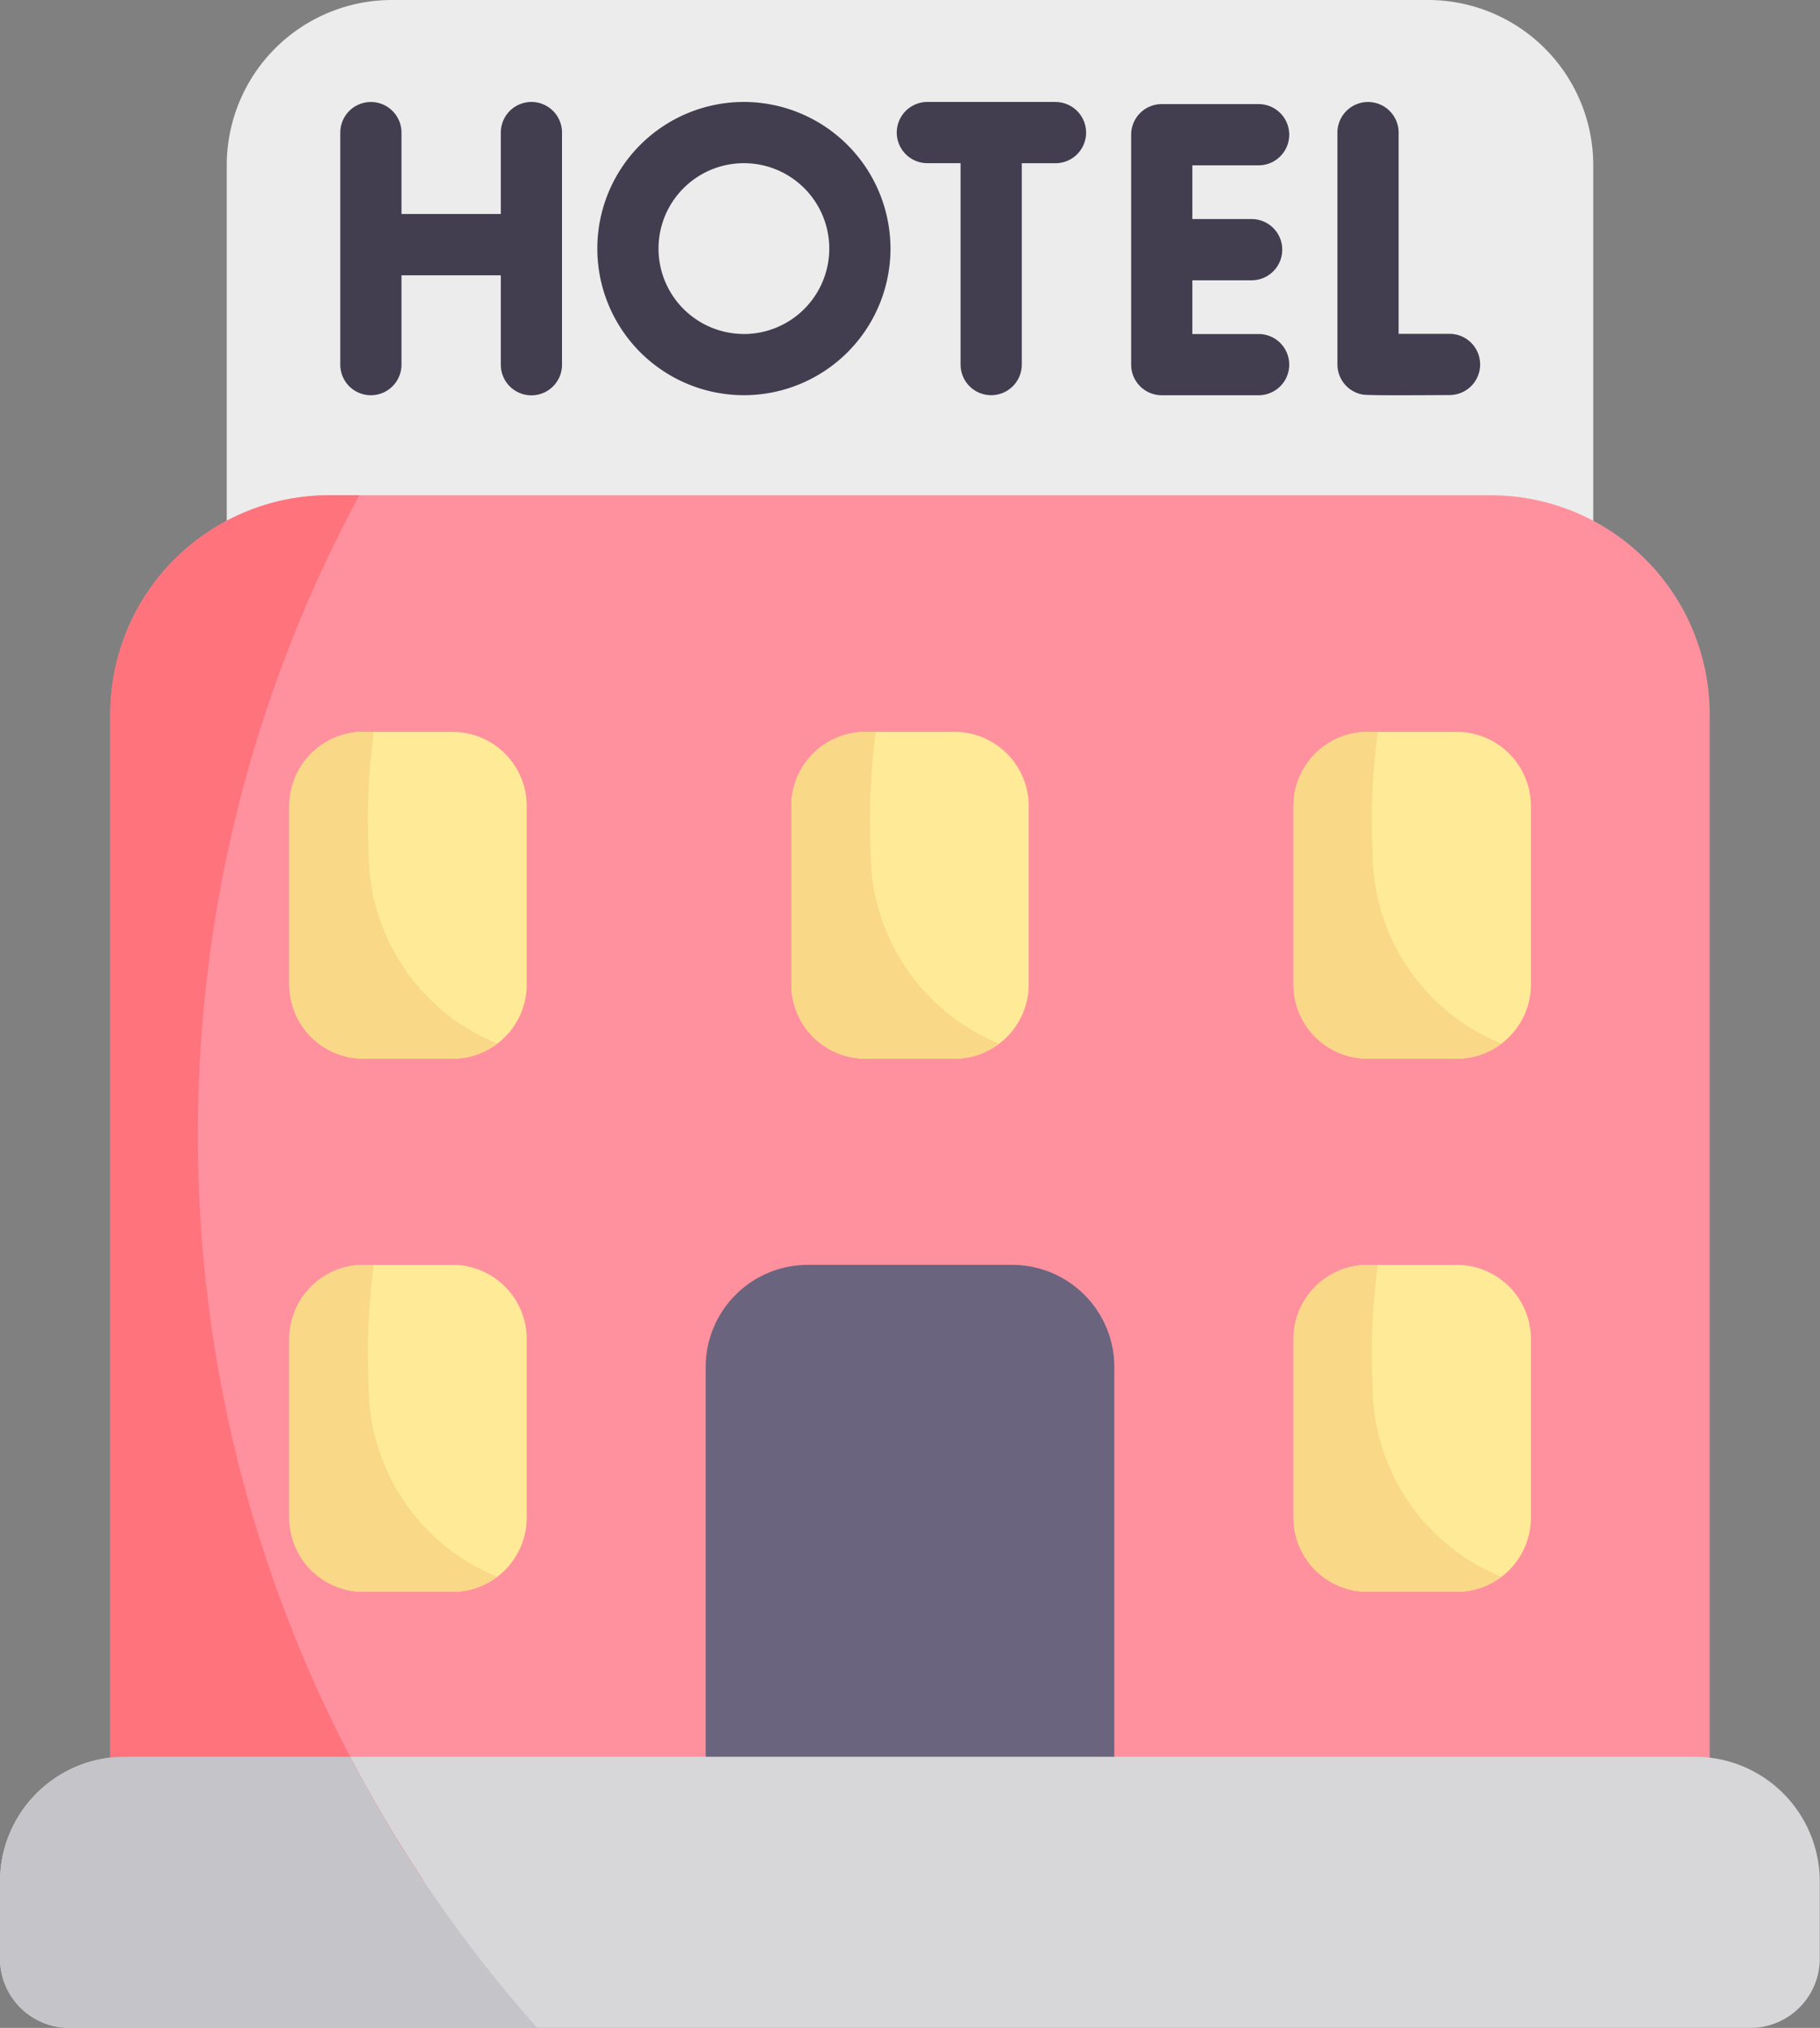 <svg xmlns="http://www.w3.org/2000/svg" width="39.906" height="44.453" viewBox="0 0 39.906 44.453">
  <rect x="0" y="0" width="39.906" height="44.453" fill="#808080" stroke="none"/>
  <g id="Group_688" data-name="Group 688" transform="translate(-1204 -1138.313)">
    <g id="hotel-3" transform="translate(1178.581 1138.313)">
      <path id="Path_234" data-name="Path 234" d="M107.35,0H84.633a3.622,3.622,0,0,0-3.622,3.622V14.261h29.962V3.622A3.623,3.623,0,0,0,107.35,0Z" transform="translate(-50.62)" fill="#ececec"/>
      <path id="Path_235" data-name="Path 235" d="M82.737,121.381H57.259a4.8,4.8,0,0,0-4.795,4.795v25.56H87.532v-25.56A4.8,4.8,0,0,0,82.737,121.381Z" transform="translate(-24.626 -110.524)" fill="#ff919e"/>
      <path id="Path_236" data-name="Path 236" d="M205.131,309.992H200.65a2.24,2.24,0,0,0-2.24,2.24v11.245h8.96V312.232A2.24,2.24,0,0,0,205.131,309.992Z" transform="translate(-157.518 -282.265)" fill="#6a647f"/>
      <g id="Group_380" data-name="Group 380" transform="translate(31.763 16.043)">
        <path id="Path_237" data-name="Path 237" d="M99.922,309.992H97.972a1.627,1.627,0,0,0-1.627,1.627v3.913a1.627,1.627,0,0,0,1.627,1.627h1.951a1.627,1.627,0,0,0,1.627-1.627v-3.913a1.627,1.627,0,0,0-1.627-1.627Z" transform="translate(-96.345 -298.308)" fill="#ffea98"/>
        <path id="Path_238" data-name="Path 238" d="M99.922,179.363H97.972a1.627,1.627,0,0,0-1.627,1.627V184.9a1.627,1.627,0,0,0,1.627,1.627h1.951a1.627,1.627,0,0,0,1.627-1.627V180.99a1.627,1.627,0,0,0-1.627-1.627Z" transform="translate(-96.345 -179.363)" fill="#ffea98"/>
        <path id="Path_239" data-name="Path 239" d="M222.985,179.363h-1.951a1.627,1.627,0,0,0-1.627,1.627V184.9a1.627,1.627,0,0,0,1.627,1.627h1.951a1.627,1.627,0,0,0,1.627-1.627V180.99a1.627,1.627,0,0,0-1.627-1.627Z" transform="translate(-208.401 -179.363)" fill="#ffea98"/>
        <path id="Path_240" data-name="Path 240" d="M344.1,309.992h1.951a1.627,1.627,0,0,1,1.627,1.627v3.913a1.627,1.627,0,0,1-1.627,1.627H344.1a1.627,1.627,0,0,1-1.627-1.627v-3.913A1.627,1.627,0,0,1,344.1,309.992Z" transform="translate(-320.455 -298.308)" fill="#ffea98"/>
        <path id="Path_241" data-name="Path 241" d="M344.1,179.363h1.951a1.627,1.627,0,0,1,1.627,1.627V184.9a1.627,1.627,0,0,1-1.627,1.627H344.1a1.627,1.627,0,0,1-1.627-1.627V180.99a1.627,1.627,0,0,1,1.627-1.627Z" transform="translate(-320.455 -179.363)" fill="#ffea98"/>
      </g>
      <g id="Group_381" data-name="Group 381" transform="translate(32.881 2.236)">
        <path id="Path_242" data-name="Path 242" d="M355.69,30.083h0l-1.106,0V25.672a.671.671,0,1,0-1.342,0v5.082a.671.671,0,0,0,.558.661c.143.024,1.6.011,1.9.01a.671.671,0,0,0,0-1.342Z" transform="translate(-331.379 -25.001)" fill="#423e4f"/>
        <path id="Path_243" data-name="Path 243" d="M113.04,25a.671.671,0,0,0-.671.671v1.785h-2.178V25.672a.671.671,0,1,0-1.342,0v5.086a.671.671,0,1,0,1.342,0V28.8h2.178v1.96a.671.671,0,1,0,1.342,0V25.672A.671.671,0,0,0,113.04,25Z" transform="translate(-108.85 -25.001)" fill="#423e4f"/>
        <path id="Path_244" data-name="Path 244" d="M305.518,26.862a.671.671,0,1,0,0-1.342h-2.124a.671.671,0,0,0-.671.671v5.04a.671.671,0,0,0,.671.671h2.124a.671.671,0,1,0,0-1.342h-1.453V29.382h1.3a.671.671,0,1,0,0-1.342h-1.3V26.862Z" transform="translate(-285.383 -25.474)" fill="#423e4f"/>
        <path id="Path_245" data-name="Path 245" d="M248.74,25h-2.809a.671.671,0,0,0,0,1.342h.728v4.415a.671.671,0,1,0,1.342,0V26.343h.739a.671.671,0,1,0,0-1.342Z" transform="translate(-233.059 -25.001)" fill="#423e4f"/>
        <path id="Path_246" data-name="Path 246" d="M175.062,25a3.214,3.214,0,1,0,3.214,3.214A3.218,3.218,0,0,0,175.062,25Zm0,5.086a1.872,1.872,0,1,1,1.872-1.872A1.874,1.874,0,0,1,175.062,30.087Z" transform="translate(-166.213 -25.001)" fill="#423e4f"/>
      </g>
      <path id="Path_247" data-name="Path 247" d="M62.59,430.553H28.155a2.736,2.736,0,0,0-2.736,2.736v1.687a1.52,1.52,0,0,0,1.52,1.52H63.8a1.52,1.52,0,0,0,1.52-1.52v-1.687A2.736,2.736,0,0,0,62.59,430.553Z" transform="translate(0 -392.043)" fill="#d7d6d9"/>
      <path id="Path_248" data-name="Path 248" d="M54.385,135.4a29.337,29.337,0,0,1,3.542-14.019h-.668a4.8,4.8,0,0,0-4.795,4.795v25.56h6.861A29.331,29.331,0,0,1,54.385,135.4Z" transform="translate(-24.626 -110.525)" fill="#ff737d"/>
      <path id="Path_249" data-name="Path 249" d="M33.1,430.553H28.155a2.736,2.736,0,0,0-2.736,2.736v1.687a1.52,1.52,0,0,0,1.52,1.52H37.2a29.534,29.534,0,0,1-4.106-5.943Z" transform="translate(0 -392.043)" fill="#c5c4c9"/>
      <path id="Path_250" data-name="Path 250" d="M98.083,182.012a14.962,14.962,0,0,1,.111-2.649h-.222a1.627,1.627,0,0,0-1.627,1.627V184.9a1.627,1.627,0,0,0,1.627,1.627h1.951a1.617,1.617,0,0,0,.981-.331A4.518,4.518,0,0,1,98.083,182.012Z" transform="translate(-64.581 -163.32)" fill="#f9d888"/>
      <path id="Path_251" data-name="Path 251" d="M221.146,182.012a14.961,14.961,0,0,1,.111-2.649h-.222a1.627,1.627,0,0,0-1.627,1.627V184.9a1.627,1.627,0,0,0,1.627,1.627h1.951a1.617,1.617,0,0,0,.981-.331A4.518,4.518,0,0,1,221.146,182.012Z" transform="translate(-176.637 -163.32)" fill="#f9d888"/>
      <path id="Path_252" data-name="Path 252" d="M344.209,182.012a14.964,14.964,0,0,1,.111-2.649H344.1a1.627,1.627,0,0,0-1.627,1.627V184.9a1.627,1.627,0,0,0,1.627,1.627h1.951a1.617,1.617,0,0,0,.981-.331A4.518,4.518,0,0,1,344.209,182.012Z" transform="translate(-288.693 -163.32)" fill="#f9d888"/>
      <path id="Path_253" data-name="Path 253" d="M98.083,312.64a14.962,14.962,0,0,1,.111-2.649h-.222a1.627,1.627,0,0,0-1.627,1.627v3.913a1.627,1.627,0,0,0,1.627,1.627h1.951a1.617,1.617,0,0,0,.981-.331A4.518,4.518,0,0,1,98.083,312.64Z" transform="translate(-64.581 -282.264)" fill="#f9d888"/>
      <path id="Path_254" data-name="Path 254" d="M344.209,312.64a14.964,14.964,0,0,1,.111-2.649H344.1a1.627,1.627,0,0,0-1.627,1.627v3.913a1.627,1.627,0,0,0,1.627,1.627h1.951a1.617,1.617,0,0,0,.981-.331A4.518,4.518,0,0,1,344.209,312.64Z" transform="translate(-288.693 -282.264)" fill="#f9d888"/>
    </g>
  </g>
</svg>
